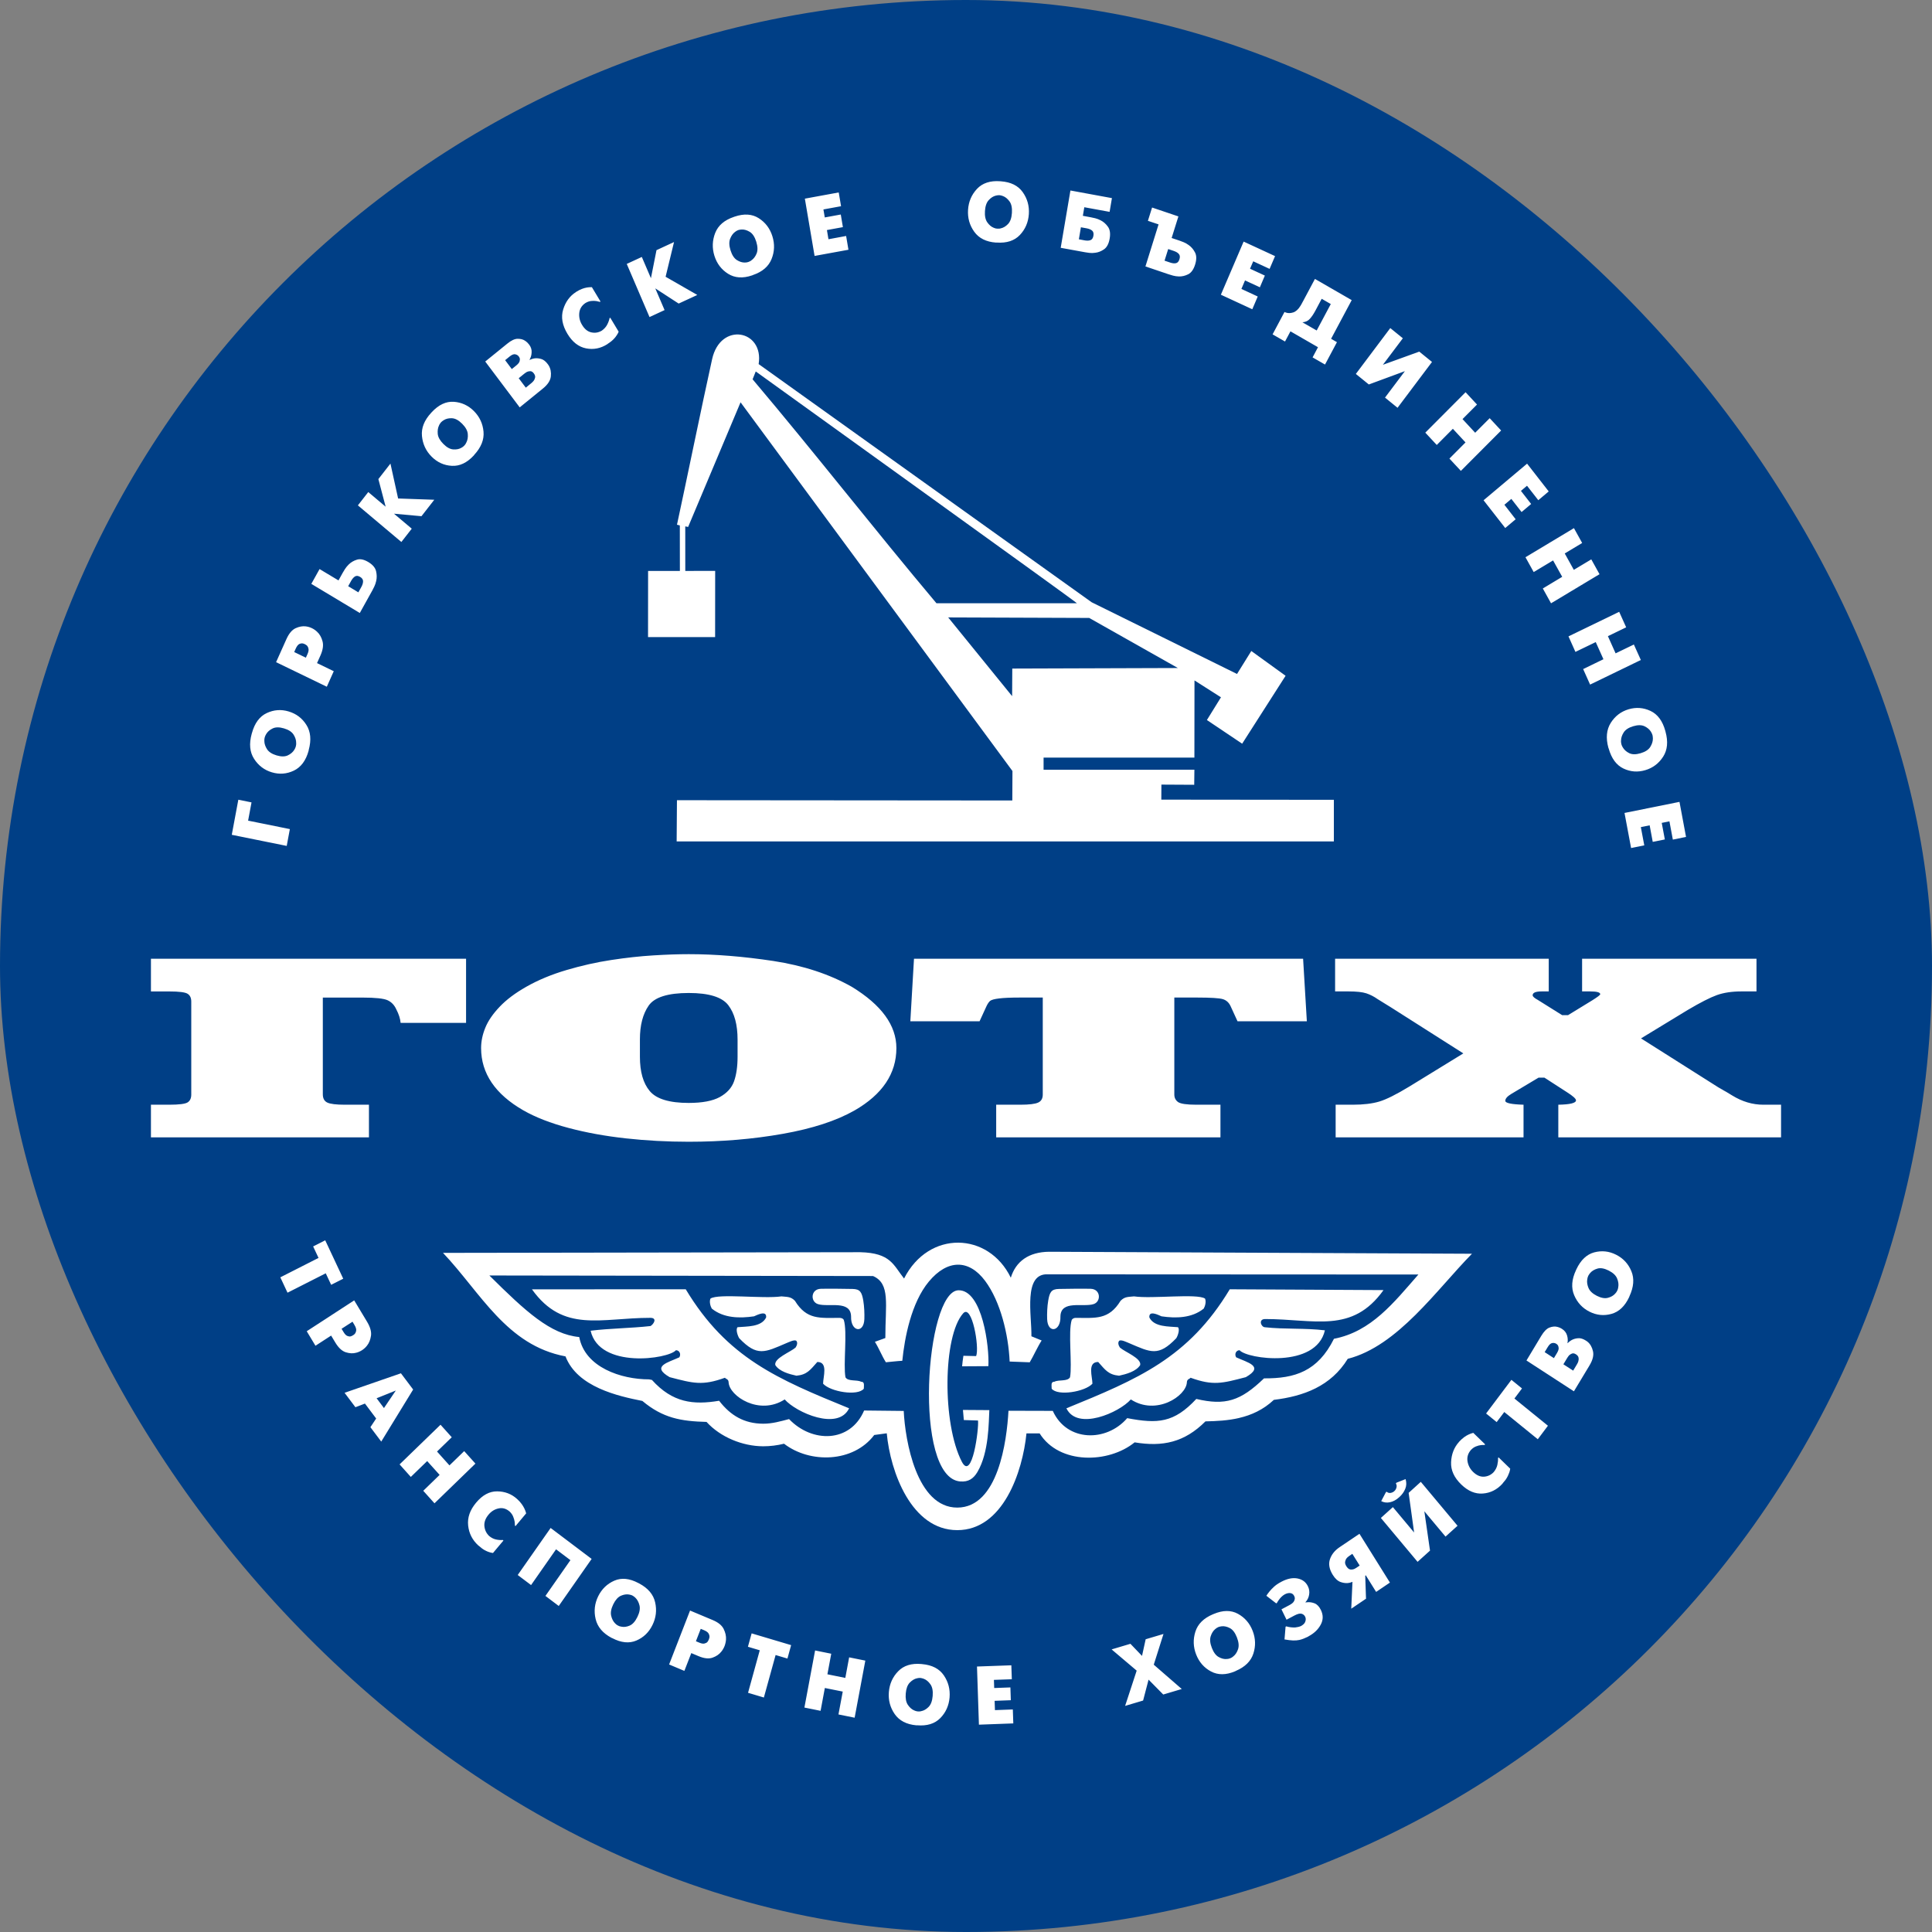 <svg width="64" height="64" viewBox="0 0 64 64" fill="none" xmlns="http://www.w3.org/2000/svg">
<rect x="0" y="0" width="64" height="64" fill="#808080" stroke="none"/>
<g id="Logo">
<rect width="64" height="64" rx="32" fill="#003F86"/>
<g id="Logo_2">
<path id="path4" fill-rule="evenodd" clip-rule="evenodd" d="M10.552 41.67L10.373 41.29L10.773 41.087L10.785 41.112L11.37 42.359L10.97 42.561L10.791 42.18L9.525 42.822L9.513 42.798L9.286 42.313L10.552 41.67ZM11.733 43.077L11.748 43.101L12.162 43.789C12.266 43.964 12.309 44.117 12.289 44.251C12.269 44.384 12.225 44.493 12.155 44.579C12.131 44.61 12.104 44.639 12.076 44.663C12.048 44.688 12.021 44.709 11.994 44.726C11.967 44.744 11.937 44.76 11.903 44.775C11.87 44.791 11.834 44.803 11.796 44.812C11.692 44.841 11.578 44.835 11.453 44.795C11.328 44.755 11.213 44.648 11.108 44.474L10.969 44.243L10.45 44.58L10.436 44.556L10.161 44.099L11.733 43.077ZM11.315 44.018L11.38 44.125C11.42 44.192 11.46 44.234 11.499 44.252C11.539 44.269 11.574 44.276 11.605 44.271C11.625 44.267 11.643 44.26 11.659 44.252C11.675 44.244 11.687 44.237 11.697 44.231C11.705 44.225 11.714 44.219 11.723 44.213C11.731 44.206 11.739 44.199 11.748 44.191C11.774 44.163 11.791 44.125 11.799 44.077C11.806 44.029 11.787 43.967 11.741 43.89L11.677 43.783L11.315 44.018ZM13.281 45.492L13.298 45.514L13.686 46.03L12.629 47.755L12.613 47.733L12.27 47.277L12.461 46.99L12.089 46.495L11.773 46.616L11.757 46.594L11.414 46.138L13.281 45.492ZM12.475 46.319L12.719 46.644L13.112 46.063L12.475 46.319ZM14.593 47.196L14.611 47.216L14.965 47.611L14.477 48.084L14.889 48.543L15.377 48.07L15.395 48.09L15.749 48.484L14.393 49.799L14.375 49.779L14.021 49.384L14.563 48.858L14.151 48.4L13.609 48.925L13.591 48.905L13.237 48.51L14.593 47.196ZM16.331 51.445C16.287 51.44 16.246 51.43 16.207 51.417C16.169 51.405 16.132 51.39 16.098 51.373C16.052 51.351 16.011 51.327 15.972 51.298C15.934 51.269 15.898 51.24 15.865 51.21L15.843 51.194C15.647 51.015 15.535 50.794 15.508 50.534C15.48 50.273 15.568 50.021 15.771 49.779C15.982 49.525 16.216 49.4 16.471 49.403C16.726 49.406 16.943 49.489 17.123 49.651L17.143 49.669C17.167 49.691 17.191 49.715 17.214 49.74C17.237 49.766 17.259 49.794 17.281 49.823C17.314 49.868 17.343 49.916 17.369 49.968C17.395 50.02 17.415 50.075 17.43 50.132L17.077 50.554L17.057 50.536C17.057 50.519 17.056 50.501 17.055 50.48C17.053 50.459 17.052 50.437 17.049 50.412C17.041 50.359 17.025 50.302 17 50.241C16.976 50.179 16.936 50.123 16.881 50.071C16.769 49.975 16.648 49.94 16.518 49.968C16.388 49.995 16.276 50.063 16.184 50.174C16.08 50.299 16.034 50.426 16.046 50.555C16.059 50.684 16.111 50.793 16.203 50.881C16.276 50.942 16.353 50.981 16.434 50.998C16.514 51.015 16.589 51.02 16.657 51.014L16.677 51.032L16.331 51.445ZM18.241 50.615L18.262 50.632L19.599 51.641L18.509 53.2L18.488 53.184L18.068 52.867L18.896 51.682L18.42 51.323L17.592 52.508L17.571 52.491L17.15 52.174L18.241 50.615ZM20.258 54.256C19.969 54.102 19.793 53.895 19.731 53.633C19.669 53.372 19.697 53.12 19.816 52.878C19.934 52.638 20.112 52.466 20.35 52.362C20.588 52.258 20.854 52.285 21.148 52.441L21.172 52.453C21.466 52.609 21.643 52.817 21.702 53.078C21.762 53.34 21.732 53.59 21.614 53.83C21.496 54.072 21.318 54.244 21.081 54.345C20.844 54.446 20.578 54.42 20.283 54.266L20.258 54.256ZM20.47 53.848C20.486 53.857 20.503 53.864 20.521 53.871C20.54 53.878 20.559 53.882 20.58 53.885C20.666 53.904 20.758 53.893 20.857 53.851C20.955 53.809 21.041 53.714 21.114 53.565C21.187 53.417 21.21 53.288 21.184 53.181C21.157 53.073 21.112 52.989 21.049 52.928C21.034 52.914 21.019 52.901 21.004 52.889C20.989 52.877 20.974 52.867 20.958 52.859C20.941 52.849 20.922 52.842 20.901 52.835C20.881 52.828 20.86 52.824 20.84 52.821C20.756 52.806 20.666 52.819 20.569 52.861C20.472 52.904 20.387 52.998 20.316 53.143C20.245 53.289 20.221 53.415 20.245 53.521C20.269 53.627 20.312 53.711 20.373 53.773C20.387 53.788 20.402 53.803 20.419 53.816C20.436 53.828 20.453 53.839 20.47 53.848ZM22.859 53.351L22.884 53.362L23.608 53.666C23.792 53.743 23.913 53.841 23.972 53.961C24.031 54.081 24.057 54.197 24.05 54.308C24.048 54.349 24.042 54.388 24.033 54.424C24.025 54.462 24.014 54.495 24.003 54.526C23.991 54.557 23.976 54.588 23.957 54.621C23.939 54.654 23.917 54.686 23.891 54.717C23.823 54.803 23.728 54.868 23.604 54.912C23.48 54.956 23.326 54.94 23.143 54.863L22.9 54.761L22.671 55.35L22.646 55.34L22.165 55.138L22.859 53.351ZM23.053 54.368L23.166 54.415C23.236 54.445 23.292 54.454 23.334 54.444C23.377 54.434 23.408 54.418 23.43 54.396C23.444 54.38 23.455 54.364 23.463 54.347C23.472 54.331 23.478 54.318 23.482 54.307C23.486 54.297 23.489 54.287 23.492 54.276C23.496 54.266 23.498 54.255 23.501 54.244C23.507 54.205 23.499 54.163 23.477 54.12C23.456 54.077 23.406 54.038 23.326 54.004L23.213 53.957L23.053 54.368ZM25.168 54.668L24.776 54.551L24.899 54.107L24.924 54.115L26.207 54.497L26.085 54.942L25.693 54.825L25.304 56.233L25.279 56.225L24.78 56.076L25.168 54.668ZM27.001 54.674L27.027 54.679L27.536 54.782L27.409 55.463L28.002 55.583L28.129 54.902L28.155 54.907L28.665 55.01L28.311 56.901L28.285 56.896L27.775 56.793L27.917 56.036L27.324 55.917L27.183 56.673L27.157 56.668L26.647 56.565L27.001 54.674ZM30.352 57.153C30.028 57.123 29.79 56.999 29.638 56.781C29.487 56.563 29.422 56.318 29.445 56.048C29.468 55.779 29.57 55.55 29.754 55.362C29.937 55.173 30.194 55.093 30.523 55.123L30.549 55.126C30.878 55.156 31.117 55.28 31.266 55.499C31.415 55.718 31.478 55.962 31.456 56.231C31.433 56.501 31.33 56.73 31.147 56.916C30.963 57.102 30.707 57.18 30.378 57.152L30.352 57.153ZM30.401 56.693C30.419 56.694 30.437 56.695 30.457 56.694C30.476 56.693 30.496 56.69 30.516 56.684C30.602 56.668 30.684 56.622 30.76 56.545C30.837 56.468 30.882 56.346 30.896 56.18C30.91 56.013 30.885 55.885 30.822 55.796C30.759 55.706 30.687 55.646 30.606 55.614C30.587 55.607 30.569 55.601 30.55 55.596C30.532 55.59 30.515 55.587 30.497 55.585C30.477 55.583 30.457 55.583 30.436 55.585C30.414 55.587 30.393 55.591 30.374 55.596C30.291 55.614 30.212 55.662 30.137 55.739C30.062 55.816 30.018 55.936 30.004 56.099C29.99 56.261 30.014 56.387 30.075 56.477C30.136 56.566 30.205 56.627 30.284 56.66C30.303 56.669 30.322 56.677 30.342 56.682C30.362 56.687 30.382 56.691 30.401 56.693ZM32.364 55.206L32.39 55.205L33.502 55.165L33.518 55.627L32.925 55.648L32.934 55.918L33.471 55.898L33.485 56.322L32.948 56.342L32.959 56.65L33.551 56.628L33.567 57.09L33.54 57.091L32.428 57.132L32.364 55.206ZM37.867 56.332L37.842 56.34L37.271 56.51L37.654 55.342L36.824 54.639L36.849 54.631L37.447 54.453L37.831 54.854L37.952 54.302L37.977 54.295L38.542 54.127L38.22 55.145L39.148 55.951L39.122 55.958L38.534 56.133L38.048 55.64L37.867 56.332ZM40.914 55.364C40.613 55.491 40.347 55.492 40.117 55.37C39.886 55.247 39.722 55.059 39.624 54.807C39.526 54.557 39.518 54.305 39.599 54.05C39.68 53.795 39.874 53.604 40.18 53.475L40.205 53.465C40.511 53.336 40.778 53.334 41.007 53.459C41.235 53.584 41.398 53.772 41.495 54.022C41.593 54.273 41.601 54.526 41.519 54.778C41.437 55.03 41.243 55.221 40.938 55.351L40.914 55.364ZM40.757 54.931C40.774 54.924 40.79 54.916 40.807 54.906C40.824 54.895 40.84 54.883 40.856 54.869C40.926 54.814 40.978 54.734 41.013 54.629C41.047 54.525 41.035 54.395 40.974 54.24C40.914 54.086 40.836 53.983 40.741 53.933C40.645 53.883 40.554 53.863 40.469 53.873C40.449 53.876 40.43 53.879 40.411 53.883C40.393 53.887 40.375 53.892 40.359 53.899C40.341 53.906 40.323 53.916 40.305 53.928C40.286 53.94 40.269 53.953 40.254 53.967C40.188 54.022 40.138 54.102 40.105 54.206C40.072 54.31 40.085 54.437 40.144 54.589C40.203 54.74 40.279 54.842 40.372 54.892C40.465 54.944 40.554 54.965 40.639 54.957C40.659 54.956 40.68 54.954 40.7 54.949C40.72 54.945 40.739 54.938 40.757 54.931ZM42.712 53.172C42.791 53.13 42.843 53.087 42.865 53.043C42.887 53 42.896 52.961 42.891 52.926C42.889 52.915 42.886 52.904 42.882 52.894C42.879 52.883 42.874 52.874 42.87 52.866C42.845 52.814 42.804 52.783 42.749 52.774C42.694 52.765 42.632 52.778 42.562 52.813C42.517 52.839 42.478 52.868 42.446 52.901C42.413 52.933 42.384 52.969 42.357 53.008C42.346 53.022 42.336 53.036 42.327 53.052C42.317 53.067 42.308 53.083 42.299 53.101L42.275 53.113L41.95 52.862C41.96 52.846 41.973 52.826 41.99 52.802C42.007 52.778 42.027 52.751 42.051 52.722C42.091 52.672 42.143 52.618 42.204 52.562C42.266 52.506 42.34 52.454 42.429 52.408L42.452 52.395C42.644 52.294 42.821 52.258 42.982 52.289C43.143 52.321 43.257 52.406 43.325 52.545C43.369 52.633 43.383 52.725 43.367 52.822C43.352 52.919 43.311 53.003 43.244 53.076L43.247 53.083C43.256 53.081 43.265 53.079 43.273 53.079C43.282 53.078 43.291 53.078 43.301 53.077C43.38 53.068 43.461 53.08 43.546 53.112C43.63 53.145 43.7 53.218 43.755 53.331C43.838 53.499 43.836 53.663 43.749 53.822C43.663 53.981 43.529 54.108 43.348 54.204L43.326 54.219C43.276 54.243 43.228 54.264 43.183 54.282C43.137 54.3 43.09 54.315 43.042 54.326C42.977 54.34 42.906 54.345 42.828 54.342C42.751 54.339 42.658 54.327 42.551 54.308L42.586 53.888L42.61 53.875C42.659 53.89 42.709 53.901 42.761 53.906C42.812 53.912 42.862 53.914 42.91 53.911C42.944 53.907 42.977 53.902 43.009 53.894C43.041 53.886 43.071 53.876 43.098 53.864C43.165 53.826 43.208 53.786 43.229 53.742C43.249 53.699 43.257 53.658 43.253 53.621C43.253 53.609 43.251 53.597 43.247 53.586C43.243 53.574 43.239 53.563 43.234 53.554C43.21 53.505 43.171 53.473 43.116 53.457C43.061 53.442 42.982 53.462 42.88 53.516L42.618 53.655L42.45 53.311L42.712 53.172ZM44.802 52.4C44.785 52.407 44.768 52.413 44.751 52.419C44.734 52.425 44.715 52.43 44.694 52.434C44.61 52.451 44.518 52.443 44.419 52.41C44.32 52.378 44.23 52.298 44.15 52.17C44.035 51.985 44.003 51.813 44.055 51.655C44.108 51.496 44.214 51.362 44.374 51.254L44.396 51.239L45.034 50.809L46.043 52.425L46.021 52.44L45.586 52.734L45.243 52.184L45.225 52.197L45.251 52.96L45.228 52.975L44.762 53.29L44.802 52.4ZM44.798 51.473L44.7 51.539C44.69 51.546 44.675 51.557 44.657 51.572C44.639 51.586 44.621 51.603 44.605 51.624C44.582 51.654 44.567 51.692 44.559 51.735C44.551 51.778 44.565 51.828 44.599 51.883C44.641 51.949 44.685 51.985 44.731 51.991C44.778 51.997 44.822 51.991 44.864 51.973C44.879 51.966 44.892 51.959 44.905 51.951C44.918 51.943 44.931 51.935 44.943 51.927L45.041 51.861L44.798 51.473ZM46.141 49.925L46.844 50.766L46.663 49.453L46.683 49.435L47.066 49.088L48.283 50.543L48.263 50.561L47.885 50.902L47.183 50.063L47.371 51.366L47.351 51.384L46.959 51.738L45.743 50.284L45.763 50.266L46.141 49.925ZM45.909 49.433L45.929 49.415C45.963 49.44 45.996 49.454 46.026 49.456C46.056 49.458 46.083 49.454 46.107 49.444C46.124 49.439 46.139 49.432 46.153 49.423C46.166 49.414 46.178 49.406 46.187 49.397C46.197 49.389 46.207 49.378 46.217 49.365C46.227 49.352 46.236 49.338 46.243 49.321C46.256 49.298 46.264 49.27 46.266 49.239C46.268 49.208 46.259 49.173 46.241 49.134L46.261 49.116L46.562 48.997C46.596 49.111 46.593 49.219 46.55 49.321C46.508 49.423 46.445 49.511 46.363 49.585L46.343 49.603C46.251 49.687 46.152 49.74 46.047 49.763C45.943 49.786 45.845 49.774 45.754 49.727L45.909 49.433ZM50.028 48.652C50.021 48.697 50.011 48.74 49.997 48.78C49.983 48.819 49.967 48.856 49.95 48.892C49.928 48.938 49.902 48.981 49.874 49.02C49.845 49.058 49.816 49.094 49.785 49.128L49.77 49.15C49.59 49.347 49.374 49.456 49.122 49.475C48.871 49.495 48.632 49.395 48.406 49.176C48.169 48.947 48.057 48.7 48.069 48.436C48.081 48.171 48.168 47.948 48.33 47.767L48.348 47.746C48.37 47.722 48.394 47.699 48.419 47.676C48.445 47.653 48.472 47.63 48.501 47.609C48.545 47.576 48.592 47.547 48.644 47.523C48.695 47.498 48.748 47.479 48.804 47.465L49.197 47.846L49.179 47.867C49.163 47.866 49.145 47.866 49.125 47.866C49.104 47.867 49.083 47.869 49.059 47.871C49.008 47.876 48.953 47.891 48.893 47.915C48.833 47.938 48.777 47.978 48.725 48.033C48.629 48.145 48.592 48.27 48.613 48.406C48.635 48.542 48.697 48.66 48.8 48.761C48.917 48.873 49.037 48.925 49.162 48.917C49.286 48.908 49.393 48.858 49.481 48.765C49.542 48.691 49.582 48.613 49.601 48.53C49.62 48.447 49.628 48.369 49.624 48.298L49.643 48.278L50.028 48.652ZM49.831 46.775L49.579 47.109L49.229 46.824L49.245 46.802L50.067 45.709L50.418 45.994L50.167 46.328L51.277 47.229L51.261 47.251L50.941 47.677L49.831 46.775ZM51.056 44.253C51.145 44.105 51.235 44.014 51.327 43.978C51.419 43.943 51.503 43.934 51.577 43.952C51.612 43.96 51.644 43.97 51.672 43.983C51.701 43.996 51.727 44.01 51.749 44.025C51.83 44.078 51.884 44.148 51.91 44.235C51.937 44.323 51.941 44.409 51.924 44.493L51.928 44.495C51.944 44.48 51.965 44.462 51.989 44.441C52.014 44.42 52.044 44.401 52.077 44.384C52.134 44.354 52.202 44.336 52.281 44.33C52.359 44.324 52.445 44.351 52.538 44.411C52.547 44.417 52.556 44.423 52.564 44.429C52.571 44.435 52.579 44.441 52.589 44.447C52.678 44.52 52.738 44.624 52.769 44.759C52.801 44.894 52.763 45.051 52.655 45.23L52.641 45.254L52.138 46.089L50.566 45.068L50.58 45.045L51.056 44.253ZM52.225 45.218C52.233 45.205 52.242 45.188 52.254 45.167C52.265 45.147 52.275 45.125 52.282 45.102C52.295 45.063 52.299 45.022 52.292 44.979C52.286 44.935 52.257 44.897 52.206 44.864C52.157 44.832 52.113 44.824 52.074 44.838C52.035 44.853 52.002 44.874 51.974 44.902C51.96 44.919 51.947 44.936 51.936 44.953C51.924 44.971 51.915 44.985 51.907 44.998L51.789 45.194L52.113 45.404L52.225 45.218ZM51.576 44.822C51.616 44.755 51.635 44.7 51.633 44.657C51.63 44.615 51.619 44.58 51.599 44.554C51.592 44.545 51.585 44.538 51.577 44.532C51.569 44.526 51.562 44.52 51.554 44.515C51.514 44.489 51.468 44.481 51.418 44.49C51.367 44.499 51.318 44.544 51.271 44.623L51.169 44.791L51.475 44.99L51.576 44.822ZM53.969 42.966C53.827 43.27 53.63 43.456 53.38 43.525C53.129 43.594 52.887 43.569 52.652 43.45C52.419 43.332 52.25 43.15 52.146 42.904C52.042 42.659 52.063 42.382 52.208 42.073L52.219 42.048C52.364 41.74 52.561 41.553 52.811 41.486C53.062 41.42 53.303 41.446 53.537 41.565C53.772 41.684 53.94 41.865 54.041 42.11C54.143 42.354 54.121 42.631 53.978 42.94L53.969 42.966ZM53.574 42.753C53.581 42.737 53.589 42.719 53.595 42.7C53.601 42.68 53.605 42.66 53.607 42.639C53.623 42.549 53.611 42.453 53.569 42.352C53.528 42.25 53.435 42.162 53.29 42.089C53.146 42.016 53.022 41.994 52.919 42.023C52.816 42.053 52.736 42.101 52.678 42.168C52.665 42.184 52.653 42.199 52.642 42.215C52.63 42.231 52.621 42.247 52.613 42.263C52.605 42.282 52.597 42.301 52.591 42.323C52.585 42.344 52.581 42.366 52.579 42.387C52.565 42.474 52.58 42.568 52.622 42.668C52.665 42.768 52.757 42.854 52.898 42.926C53.039 42.997 53.161 43.019 53.263 42.992C53.365 42.966 53.445 42.92 53.503 42.855C53.517 42.84 53.531 42.824 53.543 42.807C53.555 42.789 53.565 42.772 53.574 42.753ZM7.678 27.654L7.683 27.627L7.895 26.492L8.332 26.58L8.219 27.185L9.602 27.465L9.597 27.492L9.498 28.022L7.678 27.654ZM10.223 24.87C10.133 25.195 9.971 25.413 9.736 25.527C9.5 25.64 9.257 25.659 9.006 25.584C8.757 25.51 8.56 25.361 8.417 25.138C8.273 24.915 8.247 24.638 8.338 24.308L8.346 24.282C8.437 23.952 8.6 23.732 8.835 23.622C9.07 23.511 9.313 23.493 9.562 23.568C9.814 23.643 10.01 23.791 10.15 24.014C10.291 24.236 10.317 24.512 10.227 24.843L10.223 24.87ZM9.798 24.732C9.803 24.714 9.807 24.695 9.809 24.675C9.812 24.655 9.813 24.634 9.811 24.613C9.813 24.521 9.784 24.43 9.726 24.337C9.668 24.244 9.562 24.175 9.408 24.129C9.253 24.083 9.127 24.084 9.031 24.131C8.934 24.178 8.863 24.24 8.818 24.317C8.808 24.335 8.798 24.352 8.79 24.37C8.781 24.387 8.775 24.405 8.77 24.423C8.764 24.442 8.761 24.463 8.758 24.485C8.756 24.507 8.755 24.529 8.757 24.55C8.758 24.639 8.788 24.728 8.846 24.819C8.905 24.91 9.01 24.978 9.161 25.023C9.312 25.068 9.435 25.068 9.531 25.024C9.627 24.979 9.698 24.919 9.745 24.845C9.757 24.828 9.767 24.809 9.776 24.79C9.785 24.771 9.792 24.751 9.798 24.732ZM9.145 21.935L9.157 21.91L9.487 21.174C9.571 20.987 9.671 20.867 9.79 20.811C9.908 20.757 10.021 20.736 10.127 20.749C10.166 20.754 10.203 20.762 10.238 20.772C10.273 20.783 10.305 20.796 10.334 20.81C10.363 20.824 10.393 20.841 10.423 20.862C10.454 20.883 10.483 20.907 10.511 20.935C10.591 21.01 10.649 21.113 10.684 21.244C10.72 21.375 10.696 21.533 10.613 21.719L10.502 21.966L11.057 22.235L11.045 22.26L10.826 22.749L9.145 21.935ZM10.132 21.787L10.184 21.672C10.216 21.601 10.228 21.543 10.221 21.499C10.213 21.455 10.199 21.421 10.179 21.397C10.164 21.381 10.149 21.369 10.134 21.36C10.119 21.35 10.106 21.343 10.097 21.338C10.087 21.334 10.077 21.33 10.067 21.326C10.057 21.322 10.047 21.319 10.037 21.316C9.999 21.308 9.959 21.314 9.916 21.333C9.874 21.353 9.834 21.404 9.797 21.485L9.746 21.6L10.132 21.787ZM10.313 19.342L10.326 19.318L10.586 18.851L11.213 19.227L11.349 18.981C11.367 18.948 11.393 18.905 11.426 18.853C11.459 18.801 11.501 18.75 11.55 18.701C11.624 18.627 11.715 18.574 11.824 18.54C11.932 18.506 12.058 18.533 12.202 18.619C12.345 18.705 12.431 18.806 12.458 18.921C12.485 19.035 12.486 19.144 12.462 19.246C12.446 19.315 12.425 19.378 12.397 19.435C12.369 19.493 12.346 19.537 12.329 19.569L12.315 19.593L11.919 20.306L10.313 19.342ZM11.969 19.446C12.008 19.376 12.027 19.312 12.027 19.255C12.027 19.198 11.995 19.149 11.929 19.11C11.865 19.072 11.809 19.066 11.762 19.094C11.715 19.122 11.671 19.172 11.631 19.243L11.534 19.419L11.871 19.622L11.969 19.446ZM11.855 16.741L11.872 16.72L12.199 16.3L12.775 16.785L12.534 15.87L12.551 15.849L12.934 15.357L13.188 16.513L14.387 16.555L14.37 16.576L13.962 17.1L13.051 17.017L13.64 17.513L13.623 17.535L13.296 17.954L11.855 16.741ZM15.694 15.089C15.468 15.332 15.226 15.446 14.967 15.431C14.708 15.417 14.485 15.315 14.297 15.126C14.11 14.939 14.004 14.712 13.978 14.445C13.952 14.178 14.054 13.921 14.284 13.674L14.302 13.654C14.532 13.407 14.775 13.293 15.033 13.31C15.29 13.328 15.512 13.43 15.699 13.617C15.887 13.806 15.993 14.033 16.017 14.298C16.041 14.563 15.938 14.819 15.71 15.067L15.694 15.089ZM15.381 14.76C15.393 14.747 15.405 14.732 15.417 14.716C15.428 14.699 15.438 14.681 15.447 14.661C15.489 14.581 15.506 14.486 15.496 14.376C15.487 14.266 15.424 14.153 15.309 14.037C15.193 13.921 15.082 13.861 14.975 13.855C14.868 13.85 14.778 13.87 14.704 13.916C14.686 13.926 14.67 13.937 14.655 13.949C14.639 13.96 14.625 13.972 14.613 13.985C14.6 14 14.587 14.017 14.575 14.035C14.562 14.053 14.552 14.072 14.544 14.092C14.505 14.171 14.491 14.264 14.501 14.373C14.512 14.482 14.574 14.593 14.687 14.706C14.8 14.82 14.909 14.88 15.014 14.887C15.119 14.895 15.209 14.877 15.283 14.834C15.301 14.824 15.319 14.813 15.336 14.801C15.352 14.788 15.367 14.774 15.381 14.76ZM16.803 11.385C16.935 11.277 17.05 11.223 17.148 11.223C17.247 11.222 17.328 11.243 17.392 11.287C17.422 11.307 17.449 11.328 17.471 11.35C17.494 11.373 17.513 11.395 17.529 11.416C17.588 11.495 17.616 11.579 17.611 11.671C17.608 11.763 17.584 11.845 17.54 11.918L17.543 11.922C17.563 11.913 17.588 11.903 17.619 11.893C17.649 11.882 17.682 11.875 17.719 11.87C17.783 11.863 17.853 11.87 17.929 11.892C18.005 11.914 18.076 11.97 18.144 12.06C18.151 12.069 18.157 12.077 18.162 12.086C18.167 12.094 18.173 12.103 18.179 12.111C18.239 12.212 18.262 12.331 18.247 12.469C18.232 12.607 18.144 12.741 17.984 12.871L17.963 12.888L17.216 13.495L16.074 11.976L16.095 11.959L16.803 11.385ZM17.584 12.706C17.596 12.697 17.61 12.685 17.628 12.669C17.645 12.654 17.661 12.637 17.676 12.618C17.701 12.586 17.718 12.548 17.726 12.506C17.734 12.463 17.72 12.417 17.683 12.368C17.647 12.32 17.608 12.296 17.567 12.296C17.526 12.296 17.487 12.304 17.453 12.321C17.434 12.331 17.416 12.343 17.4 12.355C17.383 12.367 17.369 12.378 17.358 12.387L17.183 12.529L17.418 12.842L17.584 12.706ZM17.105 12.104C17.165 12.055 17.2 12.01 17.212 11.969C17.224 11.928 17.225 11.892 17.215 11.861C17.211 11.85 17.206 11.84 17.201 11.832C17.196 11.823 17.19 11.815 17.185 11.808C17.156 11.769 17.116 11.745 17.065 11.736C17.015 11.727 16.954 11.751 16.883 11.809L16.733 11.931L16.954 12.226L17.105 12.104ZM20.494 10.988C20.476 11.031 20.456 11.069 20.432 11.103C20.41 11.138 20.385 11.17 20.359 11.2C20.326 11.238 20.291 11.272 20.254 11.302C20.216 11.332 20.179 11.359 20.141 11.383L20.12 11.4C19.898 11.542 19.663 11.589 19.414 11.54C19.167 11.491 18.961 11.331 18.797 11.058C18.626 10.774 18.578 10.505 18.656 10.252C18.733 10 18.873 9.808 19.075 9.677L19.097 9.662C19.124 9.645 19.153 9.628 19.183 9.613C19.214 9.597 19.246 9.583 19.279 9.57C19.33 9.55 19.383 9.535 19.439 9.525C19.494 9.515 19.55 9.511 19.607 9.513L19.892 9.987L19.87 10.001C19.854 9.996 19.837 9.992 19.817 9.987C19.798 9.982 19.776 9.978 19.753 9.973C19.702 9.965 19.645 9.964 19.581 9.971C19.518 9.978 19.454 10.001 19.39 10.04C19.269 10.123 19.202 10.233 19.189 10.371C19.176 10.508 19.206 10.639 19.282 10.763C19.366 10.903 19.469 10.986 19.592 11.011C19.714 11.037 19.83 11.017 19.938 10.951C20.015 10.896 20.074 10.831 20.113 10.756C20.152 10.681 20.179 10.608 20.193 10.539L20.215 10.524L20.494 10.988ZM20.762 8.743L20.787 8.731L21.261 8.512L21.563 9.216L21.747 8.287L21.771 8.276L22.328 8.018L22.049 9.168L23.099 9.771L23.075 9.782L22.482 10.056L21.707 9.553L22.015 10.272L21.991 10.283L21.516 10.503L20.762 8.743ZM24.916 9.122C24.607 9.227 24.342 9.209 24.12 9.07C23.898 8.931 23.747 8.732 23.666 8.474C23.586 8.217 23.595 7.965 23.692 7.716C23.79 7.468 23.996 7.291 24.311 7.185L24.336 7.176C24.65 7.07 24.916 7.088 25.136 7.229C25.356 7.37 25.506 7.569 25.586 7.825C25.667 8.084 25.658 8.336 25.559 8.581C25.46 8.827 25.254 9.004 24.941 9.111L24.916 9.122ZM24.789 8.679C24.806 8.673 24.823 8.666 24.84 8.657C24.858 8.649 24.875 8.638 24.891 8.624C24.965 8.574 25.022 8.499 25.064 8.397C25.105 8.295 25.101 8.165 25.052 8.006C25.002 7.847 24.931 7.739 24.839 7.682C24.747 7.626 24.658 7.599 24.572 7.603C24.552 7.604 24.533 7.606 24.514 7.608C24.495 7.611 24.477 7.615 24.46 7.62C24.442 7.627 24.423 7.635 24.404 7.645C24.385 7.656 24.367 7.668 24.351 7.681C24.282 7.731 24.227 7.807 24.187 7.908C24.147 8.01 24.151 8.138 24.2 8.293C24.249 8.449 24.318 8.555 24.407 8.613C24.497 8.67 24.584 8.698 24.669 8.697C24.689 8.697 24.71 8.696 24.731 8.693C24.751 8.69 24.77 8.685 24.789 8.679ZM26.662 6.581L26.688 6.576L27.784 6.375L27.861 6.831L27.277 6.938L27.322 7.203L27.852 7.106L27.922 7.524L27.393 7.621L27.444 7.925L28.029 7.817L28.106 8.273L28.08 8.278L26.984 8.478L26.662 6.581ZM32.993 8.036C32.669 8.013 32.429 7.893 32.274 7.678C32.118 7.462 32.05 7.219 32.068 6.948C32.086 6.679 32.185 6.448 32.365 6.256C32.545 6.064 32.801 5.98 33.13 6.004L33.156 6.006C33.486 6.03 33.727 6.15 33.88 6.366C34.033 6.583 34.1 6.825 34.082 7.094C34.063 7.365 33.964 7.595 33.784 7.785C33.604 7.974 33.35 8.058 33.02 8.035L32.993 8.036ZM33.035 7.575C33.053 7.577 33.071 7.577 33.091 7.575C33.11 7.574 33.13 7.571 33.15 7.565C33.236 7.547 33.317 7.499 33.392 7.421C33.467 7.343 33.51 7.22 33.521 7.053C33.532 6.887 33.506 6.759 33.441 6.671C33.376 6.583 33.303 6.523 33.222 6.494C33.203 6.487 33.184 6.481 33.166 6.476C33.148 6.471 33.13 6.468 33.112 6.466C33.093 6.465 33.072 6.465 33.051 6.468C33.029 6.47 33.009 6.474 32.989 6.48C32.906 6.499 32.828 6.548 32.755 6.627C32.681 6.705 32.639 6.826 32.628 6.989C32.617 7.151 32.643 7.277 32.705 7.365C32.767 7.453 32.838 7.514 32.917 7.545C32.936 7.554 32.956 7.561 32.976 7.566C32.996 7.571 33.015 7.574 33.035 7.575ZM35.459 6.311L35.485 6.315L36.834 6.563L36.757 7.018L35.919 6.865L35.871 7.149L36.139 7.199C36.176 7.205 36.223 7.216 36.282 7.23C36.341 7.245 36.4 7.268 36.461 7.299C36.554 7.346 36.634 7.416 36.701 7.51C36.769 7.603 36.788 7.733 36.76 7.899C36.731 8.071 36.669 8.19 36.575 8.257C36.48 8.323 36.382 8.362 36.282 8.373C36.214 8.383 36.149 8.385 36.087 8.377C36.026 8.369 35.978 8.363 35.943 8.356L35.917 8.351L35.137 8.209L35.459 6.311ZM35.932 7.963C36.008 7.977 36.072 7.974 36.124 7.955C36.176 7.935 36.208 7.887 36.221 7.809C36.234 7.733 36.22 7.677 36.179 7.64C36.137 7.604 36.078 7.579 35.999 7.564L35.806 7.529L35.739 7.927L35.932 7.963ZM38.379 7.433L38.026 7.315L38.164 6.875L38.189 6.883L39.036 7.169L38.812 7.884L39.072 7.971C39.107 7.983 39.153 8 39.209 8.023C39.265 8.046 39.321 8.077 39.377 8.118C39.462 8.177 39.532 8.259 39.586 8.362C39.64 8.465 39.641 8.599 39.59 8.763C39.539 8.927 39.462 9.035 39.36 9.086C39.257 9.137 39.155 9.161 39.054 9.158C38.986 9.156 38.922 9.147 38.862 9.131C38.803 9.114 38.756 9.101 38.722 9.089L38.697 9.081L37.944 8.826L38.379 7.433ZM38.764 8.698C38.838 8.723 38.902 8.73 38.955 8.718C39.009 8.706 39.048 8.663 39.071 8.587C39.094 8.514 39.088 8.457 39.051 8.414C39.016 8.372 38.96 8.339 38.884 8.313L38.698 8.25L38.577 8.635L38.764 8.698ZM41.197 8.003L41.221 8.014L42.238 8.484L42.057 8.907L41.515 8.656L41.409 8.902L41.9 9.129L41.735 9.517L41.243 9.289L41.123 9.571L41.664 9.822L41.484 10.244L41.459 10.233L40.443 9.763L41.197 8.003ZM44.777 9.942L44.094 11.223L44.288 11.335L43.893 12.076L43.87 12.063L43.481 11.839L43.66 11.502L42.748 10.976L42.568 11.313L42.545 11.3L42.156 11.076L42.551 10.334C42.559 10.338 42.566 10.342 42.574 10.345C42.581 10.349 42.589 10.352 42.597 10.354C42.669 10.379 42.749 10.378 42.838 10.35C42.926 10.322 43.006 10.25 43.078 10.134C43.09 10.116 43.102 10.097 43.112 10.077C43.123 10.056 43.134 10.036 43.145 10.015C43.148 10.009 43.152 10.002 43.155 9.996C43.159 9.99 43.162 9.983 43.166 9.977L43.559 9.24L43.582 9.253L44.777 9.942ZM43.57 10.298C43.513 10.403 43.454 10.492 43.391 10.561C43.329 10.632 43.246 10.669 43.144 10.676L43.617 10.948L44.084 10.072L43.783 9.898L43.57 10.298ZM46.471 11.206L45.81 12.084L47.015 11.648L47.036 11.665L47.437 11.99L46.295 13.509L46.275 13.492L45.88 13.171L46.539 12.295L45.344 12.736L45.323 12.719L44.914 12.387L46.055 10.868L46.076 10.885L46.471 11.206ZM48.549 12.993L48.568 13.013L48.928 13.401L48.448 13.883L48.867 14.335L49.348 13.853L49.366 13.873L49.727 14.261L48.393 15.599L48.375 15.579L48.014 15.191L48.547 14.656L48.128 14.204L47.595 14.74L47.576 14.72L47.215 14.332L48.549 12.993ZM50.587 15.359L50.603 15.38L51.303 16.279L50.958 16.57L50.584 16.091L50.383 16.261L50.721 16.695L50.404 16.962L50.065 16.527L49.835 16.721L50.208 17.201L49.862 17.492L49.846 17.47L49.145 16.572L50.587 15.359ZM52.139 17.495L52.152 17.519L52.411 17.987L51.834 18.334L52.135 18.877L52.713 18.53L52.727 18.554L52.986 19.021L51.38 19.985L51.367 19.961L51.108 19.494L51.75 19.108L51.448 18.565L50.806 18.95L50.792 18.926L50.533 18.459L52.139 17.495ZM53.638 20.267L53.649 20.292L53.869 20.781L53.264 21.074L53.519 21.643L54.124 21.35L54.135 21.375L54.355 21.863L52.674 22.678L52.663 22.653L52.444 22.164L53.116 21.838L52.861 21.27L52.188 21.595L52.177 21.57L51.958 21.081L53.638 20.267ZM53.28 24.772C53.191 24.447 53.217 24.172 53.358 23.947C53.5 23.721 53.697 23.571 53.948 23.496C54.197 23.422 54.44 23.44 54.675 23.55C54.91 23.66 55.074 23.881 55.165 24.21L55.172 24.237C55.263 24.567 55.237 24.843 55.094 25.066C54.95 25.289 54.754 25.438 54.504 25.512C54.253 25.587 54.011 25.569 53.778 25.458C53.546 25.347 53.383 25.127 53.29 24.797L53.28 24.772ZM53.711 24.655C53.716 24.673 53.722 24.691 53.73 24.709C53.738 24.728 53.748 24.746 53.76 24.763C53.806 24.841 53.877 24.904 53.973 24.951C54.07 24.997 54.195 24.997 54.349 24.951C54.504 24.905 54.61 24.835 54.668 24.742C54.726 24.648 54.754 24.557 54.754 24.467C54.753 24.446 54.752 24.426 54.75 24.407C54.749 24.387 54.745 24.369 54.741 24.351C54.735 24.332 54.728 24.312 54.718 24.292C54.709 24.271 54.699 24.253 54.687 24.235C54.64 24.161 54.569 24.102 54.474 24.057C54.377 24.012 54.254 24.012 54.103 24.057C53.952 24.102 53.847 24.17 53.788 24.261C53.73 24.352 53.7 24.441 53.699 24.53C53.697 24.551 53.697 24.573 53.7 24.594C53.702 24.615 53.706 24.636 53.711 24.655ZM55.635 26.563L55.64 26.59L55.852 27.724L55.415 27.813L55.302 27.208L55.047 27.259L55.15 27.808L54.749 27.888L54.647 27.34L54.355 27.399L54.469 28.004L54.032 28.092L54.027 28.065L53.814 26.93L55.635 26.563Z" fill="white"/>
<path id="path6" fill-rule="evenodd" clip-rule="evenodd" d="M5 37.677V36.595H5.607C5.933 36.595 6.138 36.569 6.217 36.517C6.298 36.464 6.336 36.378 6.336 36.257V33.181C6.336 33.06 6.298 32.974 6.217 32.922C6.141 32.87 5.936 32.843 5.607 32.843H5V31.76H15.439V33.885H13.271C13.259 33.746 13.212 33.597 13.128 33.437C13.064 33.294 12.968 33.194 12.841 33.135C12.714 33.076 12.435 33.046 12.009 33.046H10.694V36.249C10.694 36.387 10.744 36.478 10.845 36.525C10.943 36.571 11.135 36.595 11.422 36.595H12.222V37.677H5ZM22.815 31.608C23.692 31.608 24.628 31.684 25.62 31.834C26.616 31.987 27.481 32.272 28.218 32.69C29.202 33.291 29.694 33.968 29.694 34.719C29.694 35.564 29.232 36.253 28.311 36.783C27.709 37.126 26.915 37.386 25.929 37.56C24.945 37.735 23.905 37.822 22.815 37.822C22.107 37.822 21.411 37.785 20.733 37.71C20.051 37.635 19.417 37.52 18.828 37.363C18.241 37.207 17.744 37.014 17.338 36.783C16.405 36.247 15.937 35.558 15.937 34.719C15.937 34.495 15.984 34.268 16.079 34.039C16.171 33.813 16.331 33.582 16.553 33.349C16.775 33.115 17.069 32.895 17.43 32.69C17.827 32.464 18.271 32.28 18.769 32.133C19.263 31.987 19.758 31.875 20.25 31.801C20.742 31.726 21.204 31.675 21.636 31.649C22.066 31.622 22.46 31.608 22.815 31.608ZM22.815 36.536C23.263 36.536 23.606 36.471 23.843 36.342C24.08 36.211 24.24 36.037 24.317 35.818C24.394 35.599 24.433 35.329 24.433 35.007V34.44C24.433 33.947 24.332 33.566 24.125 33.297C23.917 33.028 23.482 32.894 22.815 32.894C22.125 32.894 21.681 33.034 21.488 33.312C21.293 33.593 21.198 33.965 21.198 34.431V35.007C21.198 35.502 21.304 35.881 21.524 36.143C21.743 36.405 22.173 36.536 22.815 36.536ZM33 37.677V36.595H33.797C34.093 36.595 34.291 36.571 34.392 36.523C34.493 36.477 34.543 36.388 34.543 36.257V33.045H33.797C33.482 33.045 33.249 33.055 33.095 33.075C32.941 33.093 32.843 33.121 32.798 33.156C32.757 33.193 32.715 33.252 32.677 33.335L32.449 33.832H30.156L30.277 31.76H43.167L43.291 33.832H40.995L40.767 33.335C40.711 33.212 40.625 33.134 40.509 33.098C40.391 33.063 40.104 33.045 39.648 33.045H38.901V36.257C38.901 36.364 38.942 36.447 39.025 36.507C39.111 36.566 39.313 36.595 39.63 36.595H40.429V37.677H33ZM51.304 31.76V32.842H51.07C50.872 32.842 50.771 32.884 50.771 32.97C50.771 33.011 50.83 33.063 50.949 33.128L51.748 33.628H51.944L52.759 33.129C52.928 33.022 53.01 32.959 53.01 32.935C53.01 32.873 52.898 32.842 52.672 32.842H52.409V31.76H58.186V32.842H57.685C57.371 32.842 57.102 32.883 56.876 32.963C56.651 33.044 56.328 33.208 55.904 33.459L54.361 34.398L56.921 36.019C56.956 36.042 56.989 36.06 57.018 36.075C57.048 36.091 57.072 36.102 57.081 36.112C57.119 36.13 57.22 36.19 57.383 36.29C57.715 36.494 58.058 36.595 58.414 36.595H59V37.677H51.621V36.595C52.012 36.588 52.207 36.54 52.207 36.45C52.207 36.399 52.11 36.309 51.908 36.181L51.162 35.699H50.966L50.06 36.24C49.929 36.319 49.865 36.394 49.865 36.467C49.865 36.54 50.066 36.583 50.469 36.595V37.677H44.245V36.595H44.816C45.163 36.595 45.456 36.56 45.691 36.49C45.925 36.42 46.256 36.254 46.683 35.995L48.475 34.895L46.058 33.358C46.046 33.349 45.996 33.318 45.907 33.265C45.818 33.211 45.726 33.155 45.634 33.096C45.516 33.012 45.391 32.949 45.261 32.905C45.13 32.863 44.935 32.842 44.674 32.842H44.227V31.76H51.304Z" fill="white"/>
<path id="path8" fill-rule="evenodd" clip-rule="evenodd" d="M38.47 26.489L38.473 25.991L39.56 25.997C39.56 25.946 39.566 25.498 39.566 25.498L34.57 25.5C34.57 25.363 34.57 25.224 34.57 25.096H39.566L39.569 22.54L40.446 23.099L39.98 23.852L41.148 24.636L42.587 22.386L41.451 21.565L40.978 22.326L36.163 19.951L25.131 12.061C25.313 10.93 23.866 10.65 23.59 11.897C23.245 13.453 22.712 16.065 22.426 17.382L22.52 17.405L22.522 18.914L21.469 18.914L21.467 21.104L23.689 21.105L23.691 18.911L22.701 18.913L22.7 17.437L22.795 17.456L24.532 13.327L33.539 25.541L33.534 26.517L22.425 26.508L22.415 27.873H44.186V26.495L38.47 26.489ZM31.021 19.983C28.941 17.509 27.017 15.033 24.931 12.565L25.035 12.305C25.957 12.973 35.701 19.975 35.674 19.983H31.021ZM33.528 23.061L31.41 20.453L36.081 20.47L39.019 22.129L33.533 22.147L33.528 23.061Z" fill="white"/>
<path id="path10" fill-rule="evenodd" clip-rule="evenodd" d="M32.741 45.256L31.871 45.261C31.878 45.18 31.897 45.005 31.914 44.912L32.336 44.922C32.451 44.632 32.197 43.181 31.906 43.506C31.233 44.258 31.209 47.165 31.863 48.423C32.205 49.079 32.431 47.321 32.398 47.056L31.928 47.041L31.899 46.706L32.773 46.712C32.75 47.1 32.767 48.104 32.379 48.761C32.247 48.983 32.082 49.096 31.809 49.075C30.234 48.952 30.652 42.755 31.753 42.742C32.544 42.732 32.779 44.63 32.741 45.256ZM40.738 42.709L45.831 42.736C44.791 44.191 43.55 43.695 41.91 43.695C41.673 43.695 41.775 43.964 41.903 43.967C42.56 44.04 43.224 43.988 43.889 44.069C43.598 45.341 41.312 45.021 41.063 44.728C40.943 44.728 40.886 44.86 40.95 44.963C41.316 45.134 41.901 45.257 41.27 45.62C40.483 45.825 40.188 45.91 39.438 45.639C39.414 45.684 39.322 45.675 39.317 45.79C39.297 46.248 38.3 46.903 37.46 46.358C37.072 46.797 35.688 47.404 35.326 46.652C37.688 45.687 39.368 44.987 40.738 42.709ZM34.838 46.003C34.838 45.89 34.803 45.771 34.93 45.771C35.072 45.697 35.361 45.771 35.446 45.624C35.524 45.199 35.377 44.108 35.503 43.722C35.534 43.678 35.577 43.656 35.637 43.656C36.29 43.656 36.728 43.73 37.12 43.091C37.262 42.944 37.382 42.966 37.566 42.944C38.17 43.032 39.652 42.841 39.918 43.017C39.961 43.113 39.925 43.26 39.876 43.348C39.481 43.669 38.944 43.674 38.477 43.605C38.357 43.553 38.053 43.399 38.074 43.642C38.231 43.967 38.73 43.937 39.021 43.965C39.092 44.038 39.014 44.258 38.964 44.332C38.371 44.948 38.123 44.801 37.403 44.493C37.325 44.464 37.156 44.372 37.078 44.412C37.016 44.476 37.057 44.578 37.099 44.64C37.264 44.787 37.821 44.994 37.77 45.22C37.636 45.433 37.304 45.521 37.071 45.572C36.714 45.539 36.611 45.376 36.379 45.117C36.011 45.117 36.188 45.609 36.188 45.837C35.944 46.105 35.041 46.255 34.838 46.003ZM35.078 42.698C35.359 42.694 35.848 42.685 36.131 42.693C36.465 42.702 36.483 43.118 36.227 43.2C35.88 43.312 35.138 43.055 35.128 43.611C35.142 44.117 34.705 44.187 34.688 43.696C34.682 43.522 34.689 43.283 34.724 43.082C34.771 42.809 34.825 42.702 35.078 42.698ZM22.716 42.709L17.622 42.711C18.663 44.166 19.904 43.655 21.543 43.655C21.78 43.655 21.66 43.859 21.55 43.927C20.893 44 20.229 44.001 19.565 44.082C19.856 45.355 22.142 45.021 22.391 44.728C22.511 44.728 22.567 44.86 22.504 44.963C22.138 45.134 21.553 45.257 22.183 45.62C22.97 45.825 23.266 45.91 24.016 45.639C24.039 45.684 24.131 45.675 24.136 45.79C24.157 46.248 25.154 46.903 25.994 46.358C26.381 46.797 27.766 47.404 28.128 46.652C25.765 45.687 24.086 44.987 22.716 42.709ZM28.615 46.003C28.615 45.89 28.65 45.771 28.523 45.771C28.382 45.697 28.092 45.771 28.007 45.624C27.929 45.199 28.077 44.108 27.951 43.722C27.93 43.683 27.888 43.661 27.817 43.656C27.164 43.656 26.725 43.73 26.333 43.091C26.192 42.944 26.072 42.966 25.888 42.944C25.283 43.032 23.801 42.841 23.535 43.017C23.493 43.113 23.528 43.26 23.578 43.348C23.973 43.669 24.509 43.674 24.977 43.605C25.097 43.553 25.401 43.399 25.379 43.642C25.223 43.967 24.724 43.937 24.433 43.965C24.362 44.038 24.44 44.258 24.489 44.332C25.082 44.948 25.331 44.801 26.05 44.493C26.129 44.464 26.298 44.372 26.375 44.412C26.437 44.476 26.396 44.578 26.354 44.64C26.189 44.787 25.633 44.994 25.683 45.22C25.817 45.433 26.149 45.521 26.383 45.572C26.739 45.539 26.843 45.376 27.075 45.117C27.442 45.117 27.266 45.609 27.266 45.837C27.51 46.105 28.412 46.255 28.615 46.003ZM28.242 42.698C27.962 42.694 27.472 42.685 27.19 42.693C26.856 42.702 26.838 43.118 27.094 43.2C27.44 43.312 28.183 43.055 28.193 43.611C28.178 44.117 28.616 44.187 28.633 43.696C28.639 43.522 28.631 43.283 28.597 43.082C28.549 42.809 28.495 42.702 28.242 42.698ZM34.167 44.266L34.506 44.405C34.372 44.611 34.238 44.915 34.111 45.128L33.446 45.103C33.405 44.204 33.142 43.116 32.636 42.434C32.094 41.706 31.383 41.717 30.77 42.453C30.186 43.155 29.966 44.317 29.89 45.078C29.734 45.085 29.502 45.113 29.346 45.127C29.212 44.914 29.116 44.662 28.982 44.449L29.328 44.324C29.328 43.197 29.5 42.524 28.92 42.27L16.211 42.252C17.417 43.449 18.236 44.202 19.188 44.291C19.378 45.3 20.581 45.693 21.498 45.693L21.504 45.694L21.596 45.712C22.279 46.469 22.968 46.545 23.822 46.402C24.2 46.894 24.659 47.16 25.281 47.162H25.282C25.581 47.163 25.851 47.084 26.139 47.009C26.901 47.804 28.165 47.801 28.625 46.725L29.937 46.739C29.984 47.72 30.363 49.94 31.71 49.941C33.067 49.941 33.353 47.727 33.407 46.733L34.875 46.737C35.34 47.767 36.65 47.777 37.34 46.978C38.353 47.171 38.889 47.135 39.629 46.342C40.59 46.566 41.091 46.413 41.872 45.66C42.896 45.667 43.652 45.428 44.189 44.349C45.424 44.112 46.171 43.152 46.986 42.22L34.715 42.214C33.887 42.169 34.18 43.573 34.167 44.266ZM29.948 42.353C30.765 40.741 32.746 40.806 33.484 42.325C33.651 41.786 34.075 41.473 34.754 41.466L48.761 41.532C47.592 42.72 46.304 44.59 44.646 45.013C44.086 45.923 43.183 46.252 42.198 46.372C41.848 46.7 41.456 46.877 41.046 46.972L41.046 46.973C40.67 47.06 40.298 47.077 39.932 47.085C39.239 47.78 38.515 47.935 37.586 47.78C36.724 48.482 35.089 48.52 34.439 47.483L34.003 47.483C33.875 48.758 33.227 50.689 31.71 50.688C30.19 50.687 29.494 48.755 29.375 47.48L28.96 47.536C28.266 48.456 26.829 48.484 25.975 47.827C25.974 47.826 25.974 47.826 25.973 47.825C25.746 47.881 25.513 47.91 25.279 47.91C25.28 47.91 25.28 47.91 25.28 47.91C24.589 47.907 23.858 47.602 23.405 47.103C22.558 47.081 21.956 46.976 21.279 46.408C20.47 46.247 19.123 45.948 18.733 44.932C16.78 44.567 15.924 42.821 14.675 41.503L28.498 41.481C29.506 41.506 29.592 41.903 29.948 42.353Z" fill="white"/>
</g>
</g>
</svg>

